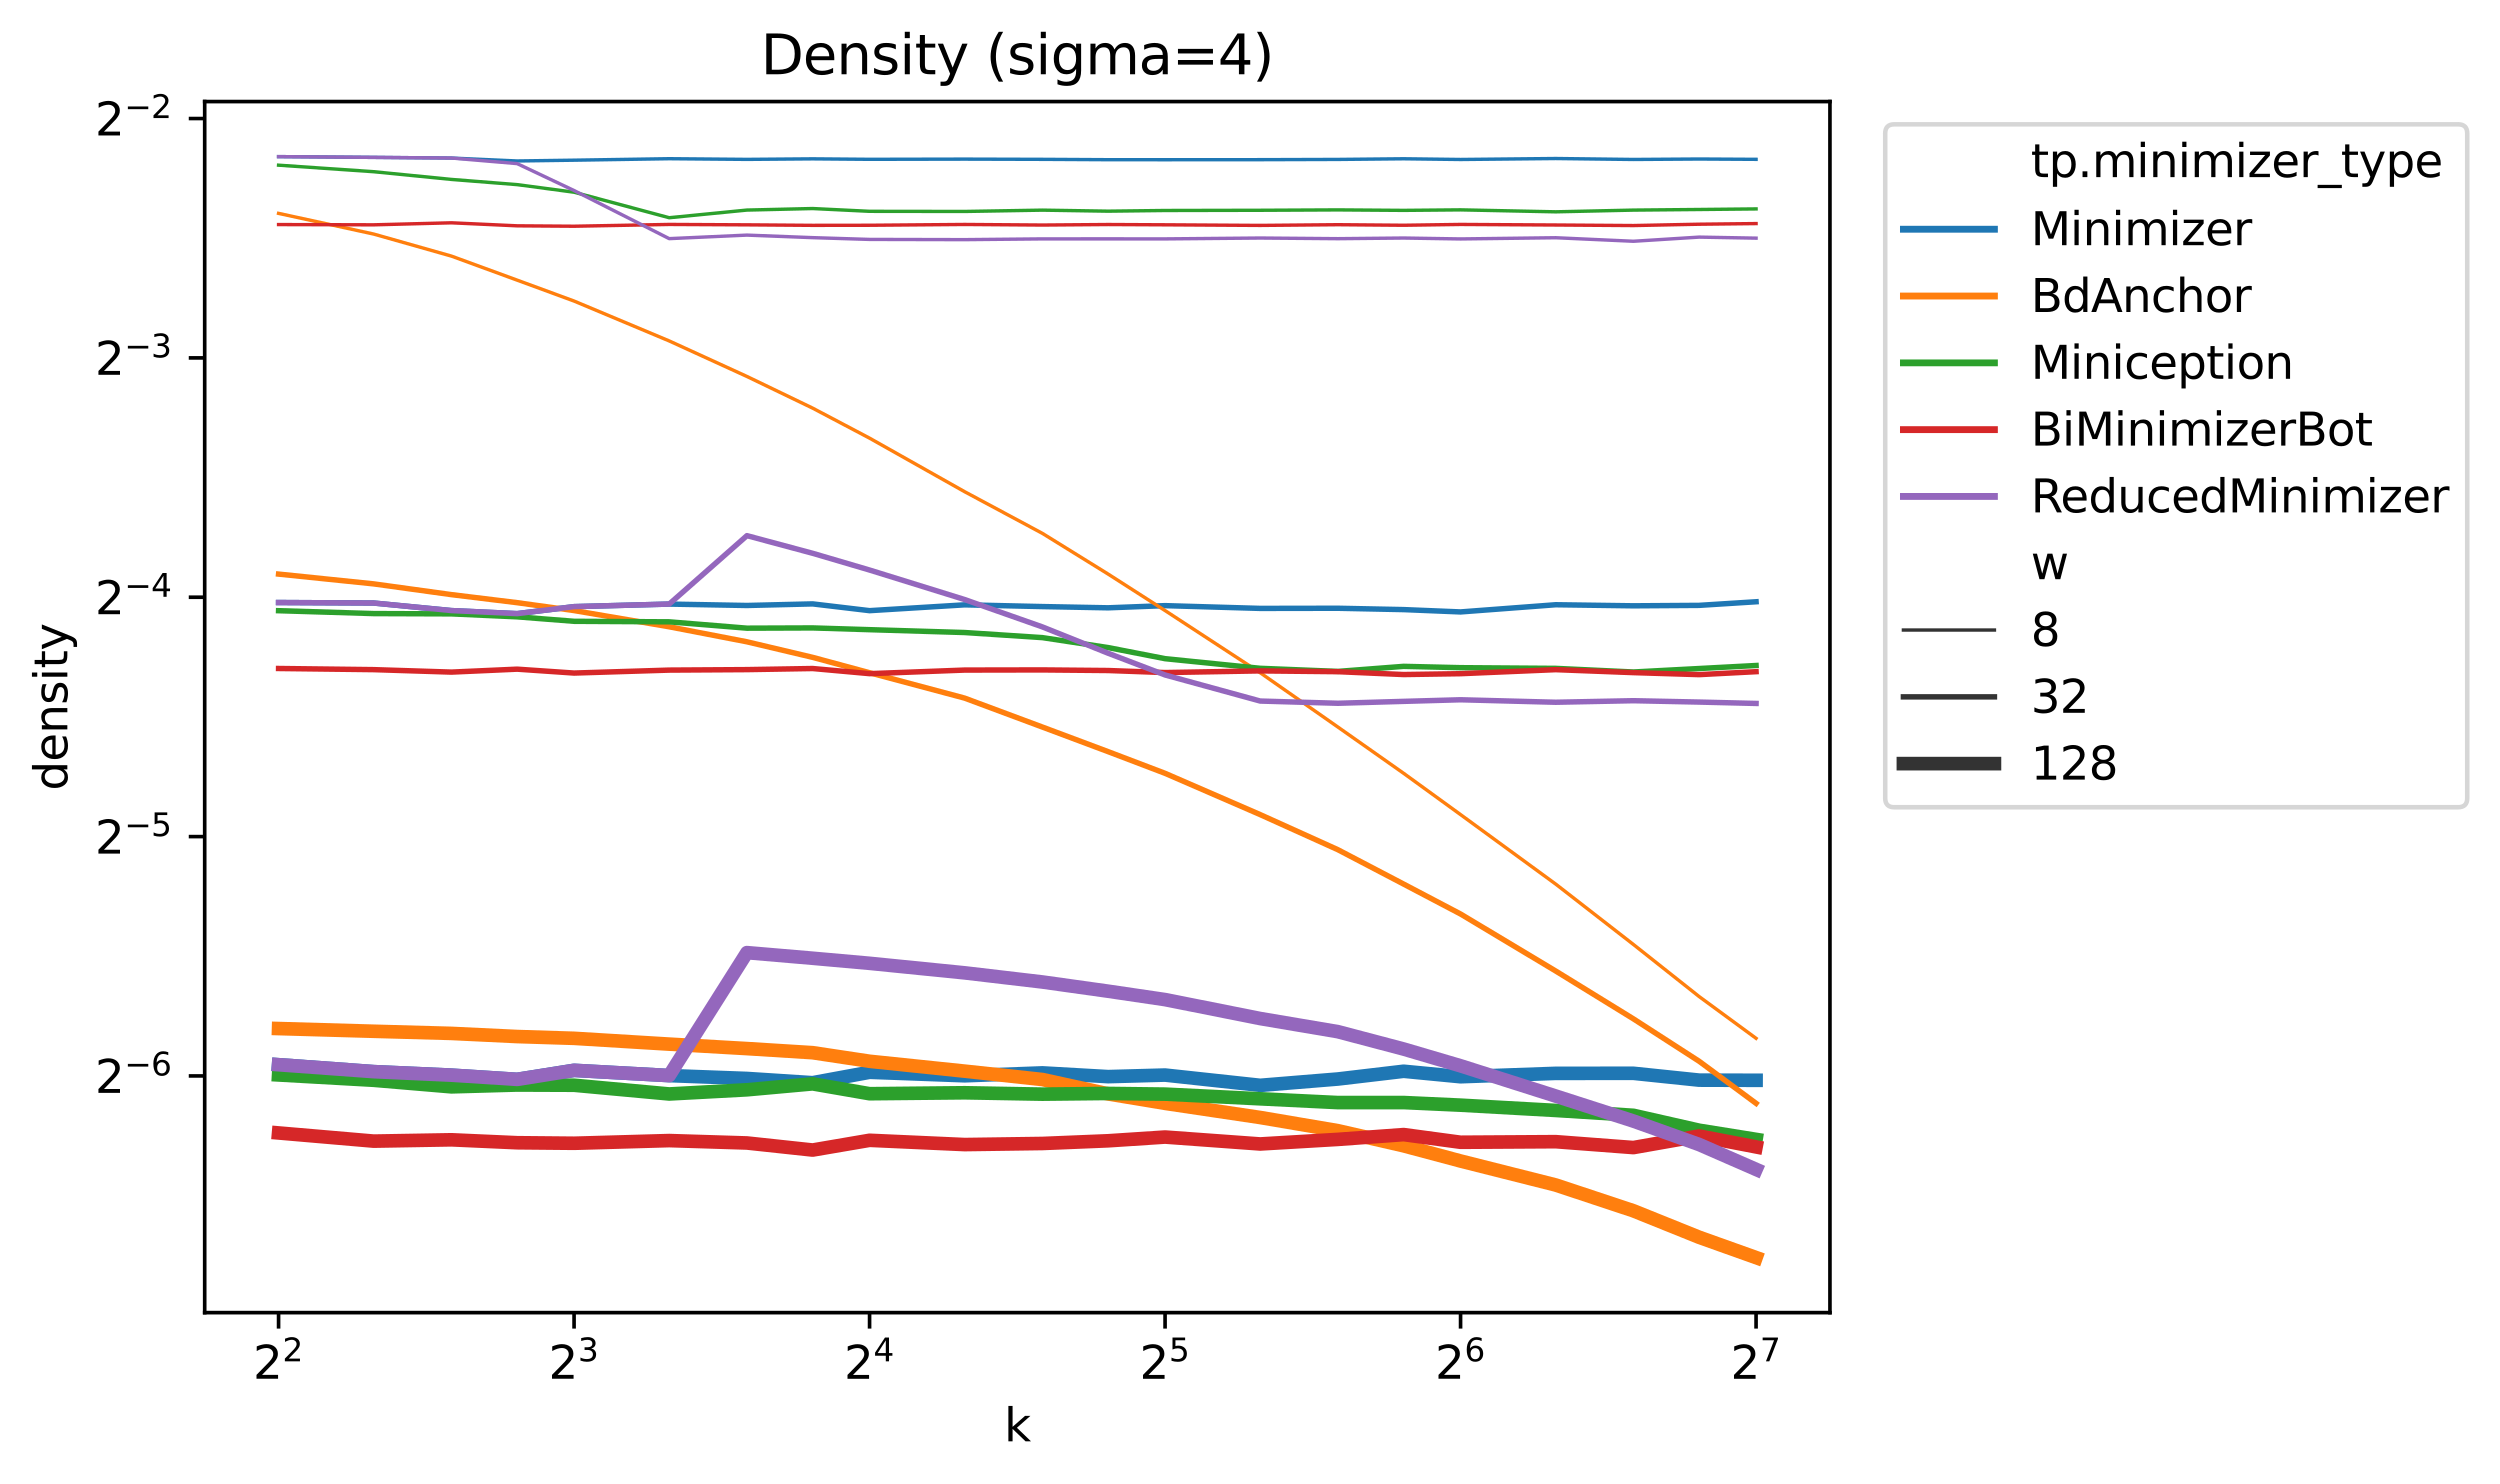 <?xml version="1.0" encoding="utf-8" standalone="no"?>
<!DOCTYPE svg PUBLIC "-//W3C//DTD SVG 1.1//EN"
  "http://www.w3.org/Graphics/SVG/1.1/DTD/svg11.dtd">
<svg xmlns:xlink="http://www.w3.org/1999/xlink" width="549.331pt" height="325.986pt" viewBox="0 0 549.331 325.986" xmlns="http://www.w3.org/2000/svg" version="1.1">
 <defs>
  <style type="text/css">*{stroke-linejoin: round; stroke-linecap: butt}</style>
 </defs>
 <g id="figure_1">
  <g id="patch_1">
   <path d="M 0 325.986 
L 549.331 325.986 
L 549.331 0 
L 0 0 
z
" style="fill: #ffffff"/>
  </g>
  <g id="axes_1">
   <g id="patch_2">
    <path d="M 44.978 288.43 
L 402.098 288.43 
L 402.098 22.318 
L 44.978 22.318 
z
" style="fill: #ffffff"/>
   </g>
   <g id="PolyCollection_1"/>
   <g id="PolyCollection_2"/>
   <g id="PolyCollection_3"/>
   <g id="PolyCollection_4"/>
   <g id="PolyCollection_5"/>
   <g id="PolyCollection_6"/>
   <g id="PolyCollection_7"/>
   <g id="PolyCollection_8"/>
   <g id="PolyCollection_9"/>
   <g id="PolyCollection_10"/>
   <g id="PolyCollection_11"/>
   <g id="PolyCollection_12"/>
   <g id="PolyCollection_13"/>
   <g id="PolyCollection_14"/>
   <g id="PolyCollection_15"/>
   <g id="matplotlib.axis_1">
    <g id="xtick_1">
     <g id="line2d_1">
      <defs>
       <path id="m0a9fac48d7" d="M 0 0 
L 0 3.5 
" style="stroke: #000000; stroke-width: 0.8"/>
      </defs>
      <g>
       <use xlink:href="#m0a9fac48d7" x="61.211" y="288.43" style="stroke: #000000; stroke-width: 0.8"/>
      </g>
     </g>
     <g id="text_1">
      <!-- $\mathdefault{2^{2}}$ -->
      <g transform="translate(55.611 303.029) scale(0.1 -0.1)">
       <defs>
        <path id="DejaVuSans-32" d="M 1228 531 
L 3431 531 
L 3431 0 
L 469 0 
L 469 531 
Q 828 903 1448 1529 
Q 2069 2156 2228 2338 
Q 2531 2678 2651 2914 
Q 2772 3150 2772 3378 
Q 2772 3750 2511 3984 
Q 2250 4219 1831 4219 
Q 1534 4219 1204 4116 
Q 875 4013 500 3803 
L 500 4441 
Q 881 4594 1212 4672 
Q 1544 4750 1819 4750 
Q 2544 4750 2975 4387 
Q 3406 4025 3406 3419 
Q 3406 3131 3298 2873 
Q 3191 2616 2906 2266 
Q 2828 2175 2409 1742 
Q 1991 1309 1228 531 
z
" transform="scale(0.016)"/>
       </defs>
       <use xlink:href="#DejaVuSans-32" transform="translate(0 0.766)"/>
       <use xlink:href="#DejaVuSans-32" transform="translate(64.58 39.047) scale(0.7)"/>
      </g>
     </g>
    </g>
    <g id="xtick_2">
     <g id="line2d_2">
      <g>
       <use xlink:href="#m0a9fac48d7" x="126.142" y="288.43" style="stroke: #000000; stroke-width: 0.8"/>
      </g>
     </g>
     <g id="text_2">
      <!-- $\mathdefault{2^{3}}$ -->
      <g transform="translate(120.542 303.029) scale(0.1 -0.1)">
       <defs>
        <path id="DejaVuSans-33" d="M 2597 2516 
Q 3050 2419 3304 2112 
Q 3559 1806 3559 1356 
Q 3559 666 3084 287 
Q 2609 -91 1734 -91 
Q 1441 -91 1130 -33 
Q 819 25 488 141 
L 488 750 
Q 750 597 1062 519 
Q 1375 441 1716 441 
Q 2309 441 2620 675 
Q 2931 909 2931 1356 
Q 2931 1769 2642 2001 
Q 2353 2234 1838 2234 
L 1294 2234 
L 1294 2753 
L 1863 2753 
Q 2328 2753 2575 2939 
Q 2822 3125 2822 3475 
Q 2822 3834 2567 4026 
Q 2313 4219 1838 4219 
Q 1578 4219 1281 4162 
Q 984 4106 628 3988 
L 628 4550 
Q 988 4650 1302 4700 
Q 1616 4750 1894 4750 
Q 2613 4750 3031 4423 
Q 3450 4097 3450 3541 
Q 3450 3153 3228 2886 
Q 3006 2619 2597 2516 
z
" transform="scale(0.016)"/>
       </defs>
       <use xlink:href="#DejaVuSans-32" transform="translate(0 0.766)"/>
       <use xlink:href="#DejaVuSans-33" transform="translate(64.58 39.047) scale(0.7)"/>
      </g>
     </g>
    </g>
    <g id="xtick_3">
     <g id="line2d_3">
      <g>
       <use xlink:href="#m0a9fac48d7" x="191.073" y="288.43" style="stroke: #000000; stroke-width: 0.8"/>
      </g>
     </g>
     <g id="text_3">
      <!-- $\mathdefault{2^{4}}$ -->
      <g transform="translate(185.473 303.029) scale(0.1 -0.1)">
       <defs>
        <path id="DejaVuSans-34" d="M 2419 4116 
L 825 1625 
L 2419 1625 
L 2419 4116 
z
M 2253 4666 
L 3047 4666 
L 3047 1625 
L 3713 1625 
L 3713 1100 
L 3047 1100 
L 3047 0 
L 2419 0 
L 2419 1100 
L 313 1100 
L 313 1709 
L 2253 4666 
z
" transform="scale(0.016)"/>
       </defs>
       <use xlink:href="#DejaVuSans-32" transform="translate(0 0.684)"/>
       <use xlink:href="#DejaVuSans-34" transform="translate(64.58 38.966) scale(0.7)"/>
      </g>
     </g>
    </g>
    <g id="xtick_4">
     <g id="line2d_4">
      <g>
       <use xlink:href="#m0a9fac48d7" x="256.004" y="288.43" style="stroke: #000000; stroke-width: 0.8"/>
      </g>
     </g>
     <g id="text_4">
      <!-- $\mathdefault{2^{5}}$ -->
      <g transform="translate(250.404 303.029) scale(0.1 -0.1)">
       <defs>
        <path id="DejaVuSans-35" d="M 691 4666 
L 3169 4666 
L 3169 4134 
L 1269 4134 
L 1269 2991 
Q 1406 3038 1543 3061 
Q 1681 3084 1819 3084 
Q 2600 3084 3056 2656 
Q 3513 2228 3513 1497 
Q 3513 744 3044 326 
Q 2575 -91 1722 -91 
Q 1428 -91 1123 -41 
Q 819 9 494 109 
L 494 744 
Q 775 591 1075 516 
Q 1375 441 1709 441 
Q 2250 441 2565 725 
Q 2881 1009 2881 1497 
Q 2881 1984 2565 2268 
Q 2250 2553 1709 2553 
Q 1456 2553 1204 2497 
Q 953 2441 691 2322 
L 691 4666 
z
" transform="scale(0.016)"/>
       </defs>
       <use xlink:href="#DejaVuSans-32" transform="translate(0 0.684)"/>
       <use xlink:href="#DejaVuSans-35" transform="translate(64.58 38.966) scale(0.7)"/>
      </g>
     </g>
    </g>
    <g id="xtick_5">
     <g id="line2d_5">
      <g>
       <use xlink:href="#m0a9fac48d7" x="320.934" y="288.43" style="stroke: #000000; stroke-width: 0.8"/>
      </g>
     </g>
     <g id="text_5">
      <!-- $\mathdefault{2^{6}}$ -->
      <g transform="translate(315.334 303.029) scale(0.1 -0.1)">
       <defs>
        <path id="DejaVuSans-36" d="M 2113 2584 
Q 1688 2584 1439 2293 
Q 1191 2003 1191 1497 
Q 1191 994 1439 701 
Q 1688 409 2113 409 
Q 2538 409 2786 701 
Q 3034 994 3034 1497 
Q 3034 2003 2786 2293 
Q 2538 2584 2113 2584 
z
M 3366 4563 
L 3366 3988 
Q 3128 4100 2886 4159 
Q 2644 4219 2406 4219 
Q 1781 4219 1451 3797 
Q 1122 3375 1075 2522 
Q 1259 2794 1537 2939 
Q 1816 3084 2150 3084 
Q 2853 3084 3261 2657 
Q 3669 2231 3669 1497 
Q 3669 778 3244 343 
Q 2819 -91 2113 -91 
Q 1303 -91 875 529 
Q 447 1150 447 2328 
Q 447 3434 972 4092 
Q 1497 4750 2381 4750 
Q 2619 4750 2861 4703 
Q 3103 4656 3366 4563 
z
" transform="scale(0.016)"/>
       </defs>
       <use xlink:href="#DejaVuSans-32" transform="translate(0 0.766)"/>
       <use xlink:href="#DejaVuSans-36" transform="translate(64.58 39.047) scale(0.7)"/>
      </g>
     </g>
    </g>
    <g id="xtick_6">
     <g id="line2d_6">
      <g>
       <use xlink:href="#m0a9fac48d7" x="385.865" y="288.43" style="stroke: #000000; stroke-width: 0.8"/>
      </g>
     </g>
     <g id="text_6">
      <!-- $\mathdefault{2^{7}}$ -->
      <g transform="translate(380.265 303.029) scale(0.1 -0.1)">
       <defs>
        <path id="DejaVuSans-37" d="M 525 4666 
L 3525 4666 
L 3525 4397 
L 1831 0 
L 1172 0 
L 2766 4134 
L 525 4134 
L 525 4666 
z
" transform="scale(0.016)"/>
       </defs>
       <use xlink:href="#DejaVuSans-32" transform="translate(0 0.684)"/>
       <use xlink:href="#DejaVuSans-37" transform="translate(64.58 38.966) scale(0.7)"/>
      </g>
     </g>
    </g>
    <g id="text_7">
     <!-- k -->
     <g transform="translate(220.643 316.707) scale(0.1 -0.1)">
      <defs>
       <path id="DejaVuSans-6b" d="M 581 4863 
L 1159 4863 
L 1159 1991 
L 2875 3500 
L 3609 3500 
L 1753 1863 
L 3688 0 
L 2938 0 
L 1159 1709 
L 1159 0 
L 581 0 
L 581 4863 
z
" transform="scale(0.016)"/>
      </defs>
      <use xlink:href="#DejaVuSans-6b"/>
     </g>
    </g>
   </g>
   <g id="matplotlib.axis_2">
    <g id="ytick_1">
     <g id="line2d_7">
      <defs>
       <path id="m61014f65ff" d="M 0 0 
L -3.5 0 
" style="stroke: #000000; stroke-width: 0.8"/>
      </defs>
      <g>
       <use xlink:href="#m61014f65ff" x="44.978" y="236.42" style="stroke: #000000; stroke-width: 0.8"/>
      </g>
     </g>
     <g id="text_8">
      <!-- $\mathdefault{2^{-6}}$ -->
      <g transform="translate(20.878 240.219) scale(0.1 -0.1)">
       <defs>
        <path id="DejaVuSans-2212" d="M 678 2272 
L 4684 2272 
L 4684 1741 
L 678 1741 
L 678 2272 
z
" transform="scale(0.016)"/>
       </defs>
       <use xlink:href="#DejaVuSans-32" transform="translate(0 0.766)"/>
       <use xlink:href="#DejaVuSans-2212" transform="translate(64.58 39.047) scale(0.7)"/>
       <use xlink:href="#DejaVuSans-36" transform="translate(123.232 39.047) scale(0.7)"/>
      </g>
     </g>
    </g>
    <g id="ytick_2">
     <g id="line2d_8">
      <g>
       <use xlink:href="#m61014f65ff" x="44.978" y="183.826" style="stroke: #000000; stroke-width: 0.8"/>
      </g>
     </g>
     <g id="text_9">
      <!-- $\mathdefault{2^{-5}}$ -->
      <g transform="translate(20.878 187.626) scale(0.1 -0.1)">
       <use xlink:href="#DejaVuSans-32" transform="translate(0 0.684)"/>
       <use xlink:href="#DejaVuSans-2212" transform="translate(64.58 38.966) scale(0.7)"/>
       <use xlink:href="#DejaVuSans-35" transform="translate(123.232 38.966) scale(0.7)"/>
      </g>
     </g>
    </g>
    <g id="ytick_3">
     <g id="line2d_9">
      <g>
       <use xlink:href="#m61014f65ff" x="44.978" y="131.233" style="stroke: #000000; stroke-width: 0.8"/>
      </g>
     </g>
     <g id="text_10">
      <!-- $\mathdefault{2^{-4}}$ -->
      <g transform="translate(20.878 135.032) scale(0.1 -0.1)">
       <use xlink:href="#DejaVuSans-32" transform="translate(0 0.684)"/>
       <use xlink:href="#DejaVuSans-2212" transform="translate(64.58 38.966) scale(0.7)"/>
       <use xlink:href="#DejaVuSans-34" transform="translate(123.232 38.966) scale(0.7)"/>
      </g>
     </g>
    </g>
    <g id="ytick_4">
     <g id="line2d_10">
      <g>
       <use xlink:href="#m61014f65ff" x="44.978" y="78.639" style="stroke: #000000; stroke-width: 0.8"/>
      </g>
     </g>
     <g id="text_11">
      <!-- $\mathdefault{2^{-3}}$ -->
      <g transform="translate(20.878 82.438) scale(0.1 -0.1)">
       <use xlink:href="#DejaVuSans-32" transform="translate(0 0.766)"/>
       <use xlink:href="#DejaVuSans-2212" transform="translate(64.58 39.047) scale(0.7)"/>
       <use xlink:href="#DejaVuSans-33" transform="translate(123.232 39.047) scale(0.7)"/>
      </g>
     </g>
    </g>
    <g id="ytick_5">
     <g id="line2d_11">
      <g>
       <use xlink:href="#m61014f65ff" x="44.978" y="26.045" style="stroke: #000000; stroke-width: 0.8"/>
      </g>
     </g>
     <g id="text_12">
      <!-- $\mathdefault{2^{-2}}$ -->
      <g transform="translate(20.878 29.844) scale(0.1 -0.1)">
       <use xlink:href="#DejaVuSans-32" transform="translate(0 0.766)"/>
       <use xlink:href="#DejaVuSans-2212" transform="translate(64.58 39.047) scale(0.7)"/>
       <use xlink:href="#DejaVuSans-32" transform="translate(123.232 39.047) scale(0.7)"/>
      </g>
     </g>
    </g>
    <g id="text_13">
     <!-- density -->
     <g transform="translate(14.798 173.707) rotate(-90) scale(0.1 -0.1)">
      <defs>
       <path id="DejaVuSans-64" d="M 2906 2969 
L 2906 4863 
L 3481 4863 
L 3481 0 
L 2906 0 
L 2906 525 
Q 2725 213 2448 61 
Q 2172 -91 1784 -91 
Q 1150 -91 751 415 
Q 353 922 353 1747 
Q 353 2572 751 3078 
Q 1150 3584 1784 3584 
Q 2172 3584 2448 3432 
Q 2725 3281 2906 2969 
z
M 947 1747 
Q 947 1113 1208 752 
Q 1469 391 1925 391 
Q 2381 391 2643 752 
Q 2906 1113 2906 1747 
Q 2906 2381 2643 2742 
Q 2381 3103 1925 3103 
Q 1469 3103 1208 2742 
Q 947 2381 947 1747 
z
" transform="scale(0.016)"/>
       <path id="DejaVuSans-65" d="M 3597 1894 
L 3597 1613 
L 953 1613 
Q 991 1019 1311 708 
Q 1631 397 2203 397 
Q 2534 397 2845 478 
Q 3156 559 3463 722 
L 3463 178 
Q 3153 47 2828 -22 
Q 2503 -91 2169 -91 
Q 1331 -91 842 396 
Q 353 884 353 1716 
Q 353 2575 817 3079 
Q 1281 3584 2069 3584 
Q 2775 3584 3186 3129 
Q 3597 2675 3597 1894 
z
M 3022 2063 
Q 3016 2534 2758 2815 
Q 2500 3097 2075 3097 
Q 1594 3097 1305 2825 
Q 1016 2553 972 2059 
L 3022 2063 
z
" transform="scale(0.016)"/>
       <path id="DejaVuSans-6e" d="M 3513 2113 
L 3513 0 
L 2938 0 
L 2938 2094 
Q 2938 2591 2744 2837 
Q 2550 3084 2163 3084 
Q 1697 3084 1428 2787 
Q 1159 2491 1159 1978 
L 1159 0 
L 581 0 
L 581 3500 
L 1159 3500 
L 1159 2956 
Q 1366 3272 1645 3428 
Q 1925 3584 2291 3584 
Q 2894 3584 3203 3211 
Q 3513 2838 3513 2113 
z
" transform="scale(0.016)"/>
       <path id="DejaVuSans-73" d="M 2834 3397 
L 2834 2853 
Q 2591 2978 2328 3040 
Q 2066 3103 1784 3103 
Q 1356 3103 1142 2972 
Q 928 2841 928 2578 
Q 928 2378 1081 2264 
Q 1234 2150 1697 2047 
L 1894 2003 
Q 2506 1872 2764 1633 
Q 3022 1394 3022 966 
Q 3022 478 2636 193 
Q 2250 -91 1575 -91 
Q 1294 -91 989 -36 
Q 684 19 347 128 
L 347 722 
Q 666 556 975 473 
Q 1284 391 1588 391 
Q 1994 391 2212 530 
Q 2431 669 2431 922 
Q 2431 1156 2273 1281 
Q 2116 1406 1581 1522 
L 1381 1569 
Q 847 1681 609 1914 
Q 372 2147 372 2553 
Q 372 3047 722 3315 
Q 1072 3584 1716 3584 
Q 2034 3584 2315 3537 
Q 2597 3491 2834 3397 
z
" transform="scale(0.016)"/>
       <path id="DejaVuSans-69" d="M 603 3500 
L 1178 3500 
L 1178 0 
L 603 0 
L 603 3500 
z
M 603 4863 
L 1178 4863 
L 1178 4134 
L 603 4134 
L 603 4863 
z
" transform="scale(0.016)"/>
       <path id="DejaVuSans-74" d="M 1172 4494 
L 1172 3500 
L 2356 3500 
L 2356 3053 
L 1172 3053 
L 1172 1153 
Q 1172 725 1289 603 
Q 1406 481 1766 481 
L 2356 481 
L 2356 0 
L 1766 0 
Q 1100 0 847 248 
Q 594 497 594 1153 
L 594 3053 
L 172 3053 
L 172 3500 
L 594 3500 
L 594 4494 
L 1172 4494 
z
" transform="scale(0.016)"/>
       <path id="DejaVuSans-79" d="M 2059 -325 
Q 1816 -950 1584 -1140 
Q 1353 -1331 966 -1331 
L 506 -1331 
L 506 -850 
L 844 -850 
Q 1081 -850 1212 -737 
Q 1344 -625 1503 -206 
L 1606 56 
L 191 3500 
L 800 3500 
L 1894 763 
L 2988 3500 
L 3597 3500 
L 2059 -325 
z
" transform="scale(0.016)"/>
      </defs>
      <use xlink:href="#DejaVuSans-64"/>
      <use xlink:href="#DejaVuSans-65" x="63.477"/>
      <use xlink:href="#DejaVuSans-6e" x="125"/>
      <use xlink:href="#DejaVuSans-73" x="188.379"/>
      <use xlink:href="#DejaVuSans-69" x="240.479"/>
      <use xlink:href="#DejaVuSans-74" x="268.262"/>
      <use xlink:href="#DejaVuSans-79" x="307.471"/>
     </g>
    </g>
   </g>
   <g id="line2d_12">
    <path d="M 61.211 34.414 
L 82.114 34.58 
L 99.193 34.728 
L 113.633 35.37 
L 126.142 35.198 
L 147.045 34.872 
L 164.124 35.021 
L 178.564 34.903 
L 191.073 35.007 
L 211.976 34.963 
L 229.055 35.011 
L 243.495 35.091 
L 256.004 35.098 
L 276.907 35.085 
L 293.986 35.031 
L 308.426 34.888 
L 320.934 35.043 
L 341.838 34.832 
L 358.917 35.039 
L 373.357 34.941 
L 385.865 35.011 
" clip-path="url(#p093c85a09c)" style="fill: none; stroke: #1f77b4; stroke-width: 0.75; stroke-linecap: square"/>
   </g>
   <g id="line2d_13">
    <path d="M 61.211 132.394 
L 82.114 132.504 
L 99.193 134.164 
L 113.633 134.835 
L 126.142 133.296 
L 147.045 132.735 
L 164.124 133.044 
L 178.564 132.695 
L 191.073 134.181 
L 211.976 132.901 
L 229.055 133.284 
L 243.495 133.556 
L 256.004 133.079 
L 276.907 133.685 
L 293.986 133.654 
L 308.426 133.949 
L 320.934 134.461 
L 341.838 132.881 
L 358.917 133.117 
L 373.357 133.018 
L 385.865 132.226 
" clip-path="url(#p093c85a09c)" style="fill: none; stroke: #1f77b4; stroke-width: 1.2; stroke-linecap: square"/>
   </g>
   <g id="line2d_14">
    <path d="M 61.211 233.955 
L 82.114 235.475 
L 99.193 236.247 
L 113.633 237.174 
L 126.142 235.186 
L 147.045 236.341 
L 164.124 236.974 
L 178.564 237.909 
L 191.073 235.611 
L 211.976 236.382 
L 229.055 235.75 
L 243.495 236.571 
L 256.004 236.227 
L 276.907 238.486 
L 293.986 237.093 
L 308.426 235.389 
L 320.934 236.592 
L 341.838 235.852 
L 358.917 235.84 
L 373.357 237.34 
L 385.865 237.377 
" clip-path="url(#p093c85a09c)" style="fill: none; stroke: #1f77b4; stroke-width: 3; stroke-linecap: square"/>
   </g>
   <g id="line2d_15">
    <path d="M 61.211 46.885 
L 82.114 51.432 
L 99.193 56.274 
L 113.633 61.557 
L 126.142 66.152 
L 147.045 74.913 
L 164.124 82.722 
L 178.564 89.681 
L 191.073 96.278 
L 211.976 108.052 
L 229.055 117.204 
L 243.495 126.147 
L 256.004 134.162 
L 276.907 147.826 
L 293.986 159.761 
L 308.426 169.925 
L 320.934 178.998 
L 341.838 194.265 
L 358.917 207.537 
L 373.357 218.978 
L 385.865 228.154 
" clip-path="url(#p093c85a09c)" style="fill: none; stroke: #ff7f0e; stroke-width: 0.75; stroke-linecap: square"/>
   </g>
   <g id="line2d_16">
    <path d="M 61.211 126.147 
L 82.114 128.3 
L 99.193 130.661 
L 113.633 132.428 
L 126.142 134.162 
L 147.045 137.727 
L 164.124 141.025 
L 178.564 144.443 
L 191.073 147.826 
L 211.976 153.404 
L 229.055 159.761 
L 243.495 165.165 
L 256.004 169.925 
L 276.907 178.998 
L 293.986 186.713 
L 308.426 194.265 
L 320.934 200.838 
L 341.838 213.364 
L 358.917 223.879 
L 373.357 233.196 
L 385.865 242.442 
" clip-path="url(#p093c85a09c)" style="fill: none; stroke: #ff7f0e; stroke-width: 1.2; stroke-linecap: square"/>
   </g>
   <g id="line2d_17">
    <path d="M 61.211 226.008 
L 82.114 226.603 
L 99.193 227.073 
L 113.633 227.763 
L 126.142 228.154 
L 147.045 229.428 
L 164.124 230.408 
L 178.564 231.311 
L 191.073 233.196 
L 211.976 235.368 
L 229.055 237.21 
L 243.495 240.368 
L 256.004 242.442 
L 276.907 245.553 
L 293.986 248.455 
L 308.426 251.77 
L 320.934 255.113 
L 341.838 260.384 
L 358.917 266.052 
L 373.357 271.868 
L 385.865 276.334 
" clip-path="url(#p093c85a09c)" style="fill: none; stroke: #ff7f0e; stroke-width: 3; stroke-linecap: square"/>
   </g>
   <g id="line2d_18">
    <path d="M 61.211 36.295 
L 82.114 37.732 
L 99.193 39.425 
L 113.633 40.569 
L 126.142 42.237 
L 147.045 47.841 
L 164.124 46.159 
L 178.564 45.822 
L 191.073 46.434 
L 211.976 46.463 
L 229.055 46.174 
L 243.495 46.401 
L 256.004 46.251 
L 276.907 46.205 
L 293.986 46.12 
L 308.426 46.225 
L 320.934 46.112 
L 341.838 46.544 
L 358.917 46.167 
L 373.357 46.032 
L 385.865 45.905 
" clip-path="url(#p093c85a09c)" style="fill: none; stroke: #2ca02c; stroke-width: 0.75; stroke-linecap: square"/>
   </g>
   <g id="line2d_19">
    <path d="M 61.211 134.191 
L 82.114 134.824 
L 99.193 134.887 
L 113.633 135.539 
L 126.142 136.521 
L 147.045 136.637 
L 164.124 138.031 
L 178.564 137.976 
L 191.073 138.36 
L 211.976 138.987 
L 229.055 140.109 
L 243.495 142.295 
L 256.004 144.734 
L 276.907 146.847 
L 293.986 147.53 
L 308.426 146.418 
L 320.934 146.709 
L 341.838 146.861 
L 358.917 147.66 
L 373.357 146.897 
L 385.865 146.23 
" clip-path="url(#p093c85a09c)" style="fill: none; stroke: #2ca02c; stroke-width: 1.2; stroke-linecap: square"/>
   </g>
   <g id="line2d_20">
    <path d="M 61.211 236.2 
L 82.114 237.372 
L 99.193 238.813 
L 113.633 238.411 
L 126.142 238.461 
L 147.045 240.381 
L 164.124 239.463 
L 178.564 238.157 
L 191.073 240.326 
L 211.976 240.118 
L 229.055 240.422 
L 243.495 240.265 
L 256.004 240.416 
L 276.907 241.442 
L 293.986 242.272 
L 308.426 242.266 
L 320.934 242.84 
L 341.838 244.002 
L 358.917 245.073 
L 373.357 248.35 
L 385.865 250.358 
" clip-path="url(#p093c85a09c)" style="fill: none; stroke: #2ca02c; stroke-width: 3; stroke-linecap: square"/>
   </g>
   <g id="line2d_21">
    <path d="M 61.211 49.345 
L 82.114 49.402 
L 99.193 48.957 
L 113.633 49.62 
L 126.142 49.71 
L 147.045 49.316 
L 164.124 49.405 
L 178.564 49.515 
L 191.073 49.497 
L 211.976 49.321 
L 229.055 49.45 
L 243.495 49.335 
L 256.004 49.398 
L 276.907 49.529 
L 293.986 49.374 
L 308.426 49.496 
L 320.934 49.316 
L 341.838 49.44 
L 358.917 49.561 
L 373.357 49.267 
L 385.865 49.127 
" clip-path="url(#p093c85a09c)" style="fill: none; stroke: #d62728; stroke-width: 0.75; stroke-linecap: square"/>
   </g>
   <g id="line2d_22">
    <path d="M 61.211 146.889 
L 82.114 147.142 
L 99.193 147.683 
L 113.633 147.036 
L 126.142 147.893 
L 147.045 147.244 
L 164.124 147.137 
L 178.564 146.896 
L 191.073 148.023 
L 211.976 147.236 
L 229.055 147.203 
L 243.495 147.335 
L 256.004 147.784 
L 276.907 147.416 
L 293.986 147.591 
L 308.426 148.22 
L 320.934 148.032 
L 341.838 147.145 
L 358.917 147.796 
L 373.357 148.239 
L 385.865 147.59 
" clip-path="url(#p093c85a09c)" style="fill: none; stroke: #d62728; stroke-width: 1.2; stroke-linecap: square"/>
   </g>
   <g id="line2d_23">
    <path d="M 61.211 248.946 
L 82.114 250.744 
L 99.193 250.451 
L 113.633 251.096 
L 126.142 251.213 
L 147.045 250.623 
L 164.124 251.151 
L 178.564 252.701 
L 191.073 250.56 
L 211.976 251.5 
L 229.055 251.26 
L 243.495 250.668 
L 256.004 249.848 
L 276.907 251.367 
L 293.986 250.36 
L 308.426 249.309 
L 320.934 250.994 
L 341.838 250.864 
L 358.917 252.158 
L 373.357 249.613 
L 385.865 252.014 
" clip-path="url(#p093c85a09c)" style="fill: none; stroke: #d62728; stroke-width: 3; stroke-linecap: square"/>
   </g>
   <g id="line2d_24">
    <path d="M 61.211 34.414 
L 82.114 34.58 
L 99.193 34.728 
L 113.633 35.953 
L 126.142 41.87 
L 147.045 52.436 
L 164.124 51.66 
L 178.564 52.218 
L 191.073 52.608 
L 211.976 52.657 
L 229.055 52.49 
L 243.495 52.487 
L 256.004 52.492 
L 276.907 52.302 
L 293.986 52.446 
L 308.426 52.302 
L 320.934 52.502 
L 341.838 52.237 
L 358.917 53.014 
L 373.357 52.101 
L 385.865 52.329 
" clip-path="url(#p093c85a09c)" style="fill: none; stroke: #9467bd; stroke-width: 0.75; stroke-linecap: square"/>
   </g>
   <g id="line2d_25">
    <path d="M 61.211 132.394 
L 82.114 132.504 
L 99.193 134.164 
L 113.633 134.835 
L 126.142 133.296 
L 147.045 132.735 
L 164.124 117.701 
L 178.564 121.577 
L 191.073 125.257 
L 211.976 131.743 
L 229.055 137.756 
L 243.495 143.541 
L 256.004 148.315 
L 276.907 154.043 
L 293.986 154.531 
L 308.426 154.113 
L 320.934 153.762 
L 341.838 154.308 
L 358.917 153.967 
L 373.357 154.268 
L 385.865 154.569 
" clip-path="url(#p093c85a09c)" style="fill: none; stroke: #9467bd; stroke-width: 1.2; stroke-linecap: square"/>
   </g>
   <g id="line2d_26">
    <path d="M 61.211 233.955 
L 82.114 235.475 
L 99.193 236.247 
L 113.633 237.174 
L 126.142 235.186 
L 147.045 236.341 
L 164.124 209.325 
L 178.564 210.558 
L 191.073 211.672 
L 211.976 213.768 
L 229.055 215.776 
L 243.495 217.8 
L 256.004 219.646 
L 276.907 223.807 
L 293.986 226.698 
L 308.426 230.51 
L 320.934 234.192 
L 341.838 240.842 
L 358.917 246.338 
L 373.357 251.49 
L 385.865 256.955 
" clip-path="url(#p093c85a09c)" style="fill: none; stroke: #9467bd; stroke-width: 3; stroke-linecap: square"/>
   </g>
   <g id="line2d_27"/>
   <g id="line2d_28"/>
   <g id="line2d_29"/>
   <g id="line2d_30"/>
   <g id="line2d_31"/>
   <g id="line2d_32"/>
   <g id="line2d_33"/>
   <g id="line2d_34"/>
   <g id="patch_3">
    <path d="M 44.978 288.43 
L 44.978 22.318 
" style="fill: none; stroke: #000000; stroke-width: 0.8; stroke-linejoin: miter; stroke-linecap: square"/>
   </g>
   <g id="patch_4">
    <path d="M 402.098 288.43 
L 402.098 22.318 
" style="fill: none; stroke: #000000; stroke-width: 0.8; stroke-linejoin: miter; stroke-linecap: square"/>
   </g>
   <g id="patch_5">
    <path d="M 44.978 288.43 
L 402.098 288.43 
" style="fill: none; stroke: #000000; stroke-width: 0.8; stroke-linejoin: miter; stroke-linecap: square"/>
   </g>
   <g id="patch_6">
    <path d="M 44.978 22.318 
L 402.098 22.318 
" style="fill: none; stroke: #000000; stroke-width: 0.8; stroke-linejoin: miter; stroke-linecap: square"/>
   </g>
   <g id="text_14">
    <!-- Density (sigma=4) -->
    <g transform="translate(167.171 16.318) scale(0.12 -0.12)">
     <defs>
      <path id="DejaVuSans-44" d="M 1259 4147 
L 1259 519 
L 2022 519 
Q 2988 519 3436 956 
Q 3884 1394 3884 2338 
Q 3884 3275 3436 3711 
Q 2988 4147 2022 4147 
L 1259 4147 
z
M 628 4666 
L 1925 4666 
Q 3281 4666 3915 4102 
Q 4550 3538 4550 2338 
Q 4550 1131 3912 565 
Q 3275 0 1925 0 
L 628 0 
L 628 4666 
z
" transform="scale(0.016)"/>
      <path id="DejaVuSans-20" transform="scale(0.016)"/>
      <path id="DejaVuSans-28" d="M 1984 4856 
Q 1566 4138 1362 3434 
Q 1159 2731 1159 2009 
Q 1159 1288 1364 580 
Q 1569 -128 1984 -844 
L 1484 -844 
Q 1016 -109 783 600 
Q 550 1309 550 2009 
Q 550 2706 781 3412 
Q 1013 4119 1484 4856 
L 1984 4856 
z
" transform="scale(0.016)"/>
      <path id="DejaVuSans-67" d="M 2906 1791 
Q 2906 2416 2648 2759 
Q 2391 3103 1925 3103 
Q 1463 3103 1205 2759 
Q 947 2416 947 1791 
Q 947 1169 1205 825 
Q 1463 481 1925 481 
Q 2391 481 2648 825 
Q 2906 1169 2906 1791 
z
M 3481 434 
Q 3481 -459 3084 -895 
Q 2688 -1331 1869 -1331 
Q 1566 -1331 1297 -1286 
Q 1028 -1241 775 -1147 
L 775 -588 
Q 1028 -725 1275 -790 
Q 1522 -856 1778 -856 
Q 2344 -856 2625 -561 
Q 2906 -266 2906 331 
L 2906 616 
Q 2728 306 2450 153 
Q 2172 0 1784 0 
Q 1141 0 747 490 
Q 353 981 353 1791 
Q 353 2603 747 3093 
Q 1141 3584 1784 3584 
Q 2172 3584 2450 3431 
Q 2728 3278 2906 2969 
L 2906 3500 
L 3481 3500 
L 3481 434 
z
" transform="scale(0.016)"/>
      <path id="DejaVuSans-6d" d="M 3328 2828 
Q 3544 3216 3844 3400 
Q 4144 3584 4550 3584 
Q 5097 3584 5394 3201 
Q 5691 2819 5691 2113 
L 5691 0 
L 5113 0 
L 5113 2094 
Q 5113 2597 4934 2840 
Q 4756 3084 4391 3084 
Q 3944 3084 3684 2787 
Q 3425 2491 3425 1978 
L 3425 0 
L 2847 0 
L 2847 2094 
Q 2847 2600 2669 2842 
Q 2491 3084 2119 3084 
Q 1678 3084 1418 2786 
Q 1159 2488 1159 1978 
L 1159 0 
L 581 0 
L 581 3500 
L 1159 3500 
L 1159 2956 
Q 1356 3278 1631 3431 
Q 1906 3584 2284 3584 
Q 2666 3584 2933 3390 
Q 3200 3197 3328 2828 
z
" transform="scale(0.016)"/>
      <path id="DejaVuSans-61" d="M 2194 1759 
Q 1497 1759 1228 1600 
Q 959 1441 959 1056 
Q 959 750 1161 570 
Q 1363 391 1709 391 
Q 2188 391 2477 730 
Q 2766 1069 2766 1631 
L 2766 1759 
L 2194 1759 
z
M 3341 1997 
L 3341 0 
L 2766 0 
L 2766 531 
Q 2569 213 2275 61 
Q 1981 -91 1556 -91 
Q 1019 -91 701 211 
Q 384 513 384 1019 
Q 384 1609 779 1909 
Q 1175 2209 1959 2209 
L 2766 2209 
L 2766 2266 
Q 2766 2663 2505 2880 
Q 2244 3097 1772 3097 
Q 1472 3097 1187 3025 
Q 903 2953 641 2809 
L 641 3341 
Q 956 3463 1253 3523 
Q 1550 3584 1831 3584 
Q 2591 3584 2966 3190 
Q 3341 2797 3341 1997 
z
" transform="scale(0.016)"/>
      <path id="DejaVuSans-3d" d="M 678 2906 
L 4684 2906 
L 4684 2381 
L 678 2381 
L 678 2906 
z
M 678 1631 
L 4684 1631 
L 4684 1100 
L 678 1100 
L 678 1631 
z
" transform="scale(0.016)"/>
      <path id="DejaVuSans-29" d="M 513 4856 
L 1013 4856 
Q 1481 4119 1714 3412 
Q 1947 2706 1947 2009 
Q 1947 1309 1714 600 
Q 1481 -109 1013 -844 
L 513 -844 
Q 928 -128 1133 580 
Q 1338 1288 1338 2009 
Q 1338 2731 1133 3434 
Q 928 4138 513 4856 
z
" transform="scale(0.016)"/>
     </defs>
     <use xlink:href="#DejaVuSans-44"/>
     <use xlink:href="#DejaVuSans-65" x="77.002"/>
     <use xlink:href="#DejaVuSans-6e" x="138.525"/>
     <use xlink:href="#DejaVuSans-73" x="201.904"/>
     <use xlink:href="#DejaVuSans-69" x="254.004"/>
     <use xlink:href="#DejaVuSans-74" x="281.787"/>
     <use xlink:href="#DejaVuSans-79" x="320.996"/>
     <use xlink:href="#DejaVuSans-20" x="380.176"/>
     <use xlink:href="#DejaVuSans-28" x="411.963"/>
     <use xlink:href="#DejaVuSans-73" x="450.977"/>
     <use xlink:href="#DejaVuSans-69" x="503.076"/>
     <use xlink:href="#DejaVuSans-67" x="530.859"/>
     <use xlink:href="#DejaVuSans-6d" x="594.336"/>
     <use xlink:href="#DejaVuSans-61" x="691.748"/>
     <use xlink:href="#DejaVuSans-3d" x="753.027"/>
     <use xlink:href="#DejaVuSans-34" x="836.816"/>
     <use xlink:href="#DejaVuSans-29" x="900.439"/>
    </g>
   </g>
   <g id="legend_1">
    <g id="patch_7">
     <path d="M 416.241 177.377 
L 540.131 177.377 
Q 542.131 177.377 542.131 175.377 
L 542.131 29.318 
Q 542.131 27.318 540.131 27.318 
L 416.241 27.318 
Q 414.241 27.318 414.241 29.318 
L 414.241 175.377 
Q 414.241 177.377 416.241 177.377 
z
" style="fill: #ffffff; opacity: 0.8; stroke: #cccccc; stroke-linejoin: miter"/>
    </g>
    <g id="text_15">
     <!-- tp.minimizer_type -->
     <g transform="translate(446.241 38.917) scale(0.1 -0.1)">
      <defs>
       <path id="DejaVuSans-70" d="M 1159 525 
L 1159 -1331 
L 581 -1331 
L 581 3500 
L 1159 3500 
L 1159 2969 
Q 1341 3281 1617 3432 
Q 1894 3584 2278 3584 
Q 2916 3584 3314 3078 
Q 3713 2572 3713 1747 
Q 3713 922 3314 415 
Q 2916 -91 2278 -91 
Q 1894 -91 1617 61 
Q 1341 213 1159 525 
z
M 3116 1747 
Q 3116 2381 2855 2742 
Q 2594 3103 2138 3103 
Q 1681 3103 1420 2742 
Q 1159 2381 1159 1747 
Q 1159 1113 1420 752 
Q 1681 391 2138 391 
Q 2594 391 2855 752 
Q 3116 1113 3116 1747 
z
" transform="scale(0.016)"/>
       <path id="DejaVuSans-2e" d="M 684 794 
L 1344 794 
L 1344 0 
L 684 0 
L 684 794 
z
" transform="scale(0.016)"/>
       <path id="DejaVuSans-7a" d="M 353 3500 
L 3084 3500 
L 3084 2975 
L 922 459 
L 3084 459 
L 3084 0 
L 275 0 
L 275 525 
L 2438 3041 
L 353 3041 
L 353 3500 
z
" transform="scale(0.016)"/>
       <path id="DejaVuSans-72" d="M 2631 2963 
Q 2534 3019 2420 3045 
Q 2306 3072 2169 3072 
Q 1681 3072 1420 2755 
Q 1159 2438 1159 1844 
L 1159 0 
L 581 0 
L 581 3500 
L 1159 3500 
L 1159 2956 
Q 1341 3275 1631 3429 
Q 1922 3584 2338 3584 
Q 2397 3584 2469 3576 
Q 2541 3569 2628 3553 
L 2631 2963 
z
" transform="scale(0.016)"/>
       <path id="DejaVuSans-5f" d="M 3263 -1063 
L 3263 -1509 
L -63 -1509 
L -63 -1063 
L 3263 -1063 
z
" transform="scale(0.016)"/>
      </defs>
      <use xlink:href="#DejaVuSans-74"/>
      <use xlink:href="#DejaVuSans-70" x="39.209"/>
      <use xlink:href="#DejaVuSans-2e" x="102.686"/>
      <use xlink:href="#DejaVuSans-6d" x="134.473"/>
      <use xlink:href="#DejaVuSans-69" x="231.885"/>
      <use xlink:href="#DejaVuSans-6e" x="259.668"/>
      <use xlink:href="#DejaVuSans-69" x="323.047"/>
      <use xlink:href="#DejaVuSans-6d" x="350.83"/>
      <use xlink:href="#DejaVuSans-69" x="448.242"/>
      <use xlink:href="#DejaVuSans-7a" x="476.025"/>
      <use xlink:href="#DejaVuSans-65" x="528.516"/>
      <use xlink:href="#DejaVuSans-72" x="590.039"/>
      <use xlink:href="#DejaVuSans-5f" x="631.152"/>
      <use xlink:href="#DejaVuSans-74" x="681.152"/>
      <use xlink:href="#DejaVuSans-79" x="720.361"/>
      <use xlink:href="#DejaVuSans-70" x="779.541"/>
      <use xlink:href="#DejaVuSans-65" x="843.018"/>
     </g>
    </g>
    <g id="line2d_35">
     <path d="M 418.241 50.373 
L 428.241 50.373 
L 438.241 50.373 
" style="fill: none; stroke: #1f77b4; stroke-width: 1.5; stroke-linecap: square"/>
    </g>
    <g id="text_16">
     <!-- Minimizer -->
     <g transform="translate(446.241 53.873) scale(0.1 -0.1)">
      <defs>
       <path id="DejaVuSans-4d" d="M 628 4666 
L 1569 4666 
L 2759 1491 
L 3956 4666 
L 4897 4666 
L 4897 0 
L 4281 0 
L 4281 4097 
L 3078 897 
L 2444 897 
L 1241 4097 
L 1241 0 
L 628 0 
L 628 4666 
z
" transform="scale(0.016)"/>
      </defs>
      <use xlink:href="#DejaVuSans-4d"/>
      <use xlink:href="#DejaVuSans-69" x="86.279"/>
      <use xlink:href="#DejaVuSans-6e" x="114.062"/>
      <use xlink:href="#DejaVuSans-69" x="177.441"/>
      <use xlink:href="#DejaVuSans-6d" x="205.225"/>
      <use xlink:href="#DejaVuSans-69" x="302.637"/>
      <use xlink:href="#DejaVuSans-7a" x="330.42"/>
      <use xlink:href="#DejaVuSans-65" x="382.91"/>
      <use xlink:href="#DejaVuSans-72" x="444.434"/>
     </g>
    </g>
    <g id="line2d_36">
     <path d="M 418.241 65.051 
L 428.241 65.051 
L 438.241 65.051 
" style="fill: none; stroke: #ff7f0e; stroke-width: 1.5; stroke-linecap: square"/>
    </g>
    <g id="text_17">
     <!-- BdAnchor -->
     <g transform="translate(446.241 68.551) scale(0.1 -0.1)">
      <defs>
       <path id="DejaVuSans-42" d="M 1259 2228 
L 1259 519 
L 2272 519 
Q 2781 519 3026 730 
Q 3272 941 3272 1375 
Q 3272 1813 3026 2020 
Q 2781 2228 2272 2228 
L 1259 2228 
z
M 1259 4147 
L 1259 2741 
L 2194 2741 
Q 2656 2741 2882 2914 
Q 3109 3088 3109 3444 
Q 3109 3797 2882 3972 
Q 2656 4147 2194 4147 
L 1259 4147 
z
M 628 4666 
L 2241 4666 
Q 2963 4666 3353 4366 
Q 3744 4066 3744 3513 
Q 3744 3084 3544 2831 
Q 3344 2578 2956 2516 
Q 3422 2416 3680 2098 
Q 3938 1781 3938 1306 
Q 3938 681 3513 340 
Q 3088 0 2303 0 
L 628 0 
L 628 4666 
z
" transform="scale(0.016)"/>
       <path id="DejaVuSans-41" d="M 2188 4044 
L 1331 1722 
L 3047 1722 
L 2188 4044 
z
M 1831 4666 
L 2547 4666 
L 4325 0 
L 3669 0 
L 3244 1197 
L 1141 1197 
L 716 0 
L 50 0 
L 1831 4666 
z
" transform="scale(0.016)"/>
       <path id="DejaVuSans-63" d="M 3122 3366 
L 3122 2828 
Q 2878 2963 2633 3030 
Q 2388 3097 2138 3097 
Q 1578 3097 1268 2742 
Q 959 2388 959 1747 
Q 959 1106 1268 751 
Q 1578 397 2138 397 
Q 2388 397 2633 464 
Q 2878 531 3122 666 
L 3122 134 
Q 2881 22 2623 -34 
Q 2366 -91 2075 -91 
Q 1284 -91 818 406 
Q 353 903 353 1747 
Q 353 2603 823 3093 
Q 1294 3584 2113 3584 
Q 2378 3584 2631 3529 
Q 2884 3475 3122 3366 
z
" transform="scale(0.016)"/>
       <path id="DejaVuSans-68" d="M 3513 2113 
L 3513 0 
L 2938 0 
L 2938 2094 
Q 2938 2591 2744 2837 
Q 2550 3084 2163 3084 
Q 1697 3084 1428 2787 
Q 1159 2491 1159 1978 
L 1159 0 
L 581 0 
L 581 4863 
L 1159 4863 
L 1159 2956 
Q 1366 3272 1645 3428 
Q 1925 3584 2291 3584 
Q 2894 3584 3203 3211 
Q 3513 2838 3513 2113 
z
" transform="scale(0.016)"/>
       <path id="DejaVuSans-6f" d="M 1959 3097 
Q 1497 3097 1228 2736 
Q 959 2375 959 1747 
Q 959 1119 1226 758 
Q 1494 397 1959 397 
Q 2419 397 2687 759 
Q 2956 1122 2956 1747 
Q 2956 2369 2687 2733 
Q 2419 3097 1959 3097 
z
M 1959 3584 
Q 2709 3584 3137 3096 
Q 3566 2609 3566 1747 
Q 3566 888 3137 398 
Q 2709 -91 1959 -91 
Q 1206 -91 779 398 
Q 353 888 353 1747 
Q 353 2609 779 3096 
Q 1206 3584 1959 3584 
z
" transform="scale(0.016)"/>
      </defs>
      <use xlink:href="#DejaVuSans-42"/>
      <use xlink:href="#DejaVuSans-64" x="68.604"/>
      <use xlink:href="#DejaVuSans-41" x="132.08"/>
      <use xlink:href="#DejaVuSans-6e" x="200.488"/>
      <use xlink:href="#DejaVuSans-63" x="263.867"/>
      <use xlink:href="#DejaVuSans-68" x="318.848"/>
      <use xlink:href="#DejaVuSans-6f" x="382.227"/>
      <use xlink:href="#DejaVuSans-72" x="443.408"/>
     </g>
    </g>
    <g id="line2d_37">
     <path d="M 418.241 79.729 
L 428.241 79.729 
L 438.241 79.729 
" style="fill: none; stroke: #2ca02c; stroke-width: 1.5; stroke-linecap: square"/>
    </g>
    <g id="text_18">
     <!-- Miniception -->
     <g transform="translate(446.241 83.229) scale(0.1 -0.1)">
      <use xlink:href="#DejaVuSans-4d"/>
      <use xlink:href="#DejaVuSans-69" x="86.279"/>
      <use xlink:href="#DejaVuSans-6e" x="114.062"/>
      <use xlink:href="#DejaVuSans-69" x="177.441"/>
      <use xlink:href="#DejaVuSans-63" x="205.225"/>
      <use xlink:href="#DejaVuSans-65" x="260.205"/>
      <use xlink:href="#DejaVuSans-70" x="321.729"/>
      <use xlink:href="#DejaVuSans-74" x="385.205"/>
      <use xlink:href="#DejaVuSans-69" x="424.414"/>
      <use xlink:href="#DejaVuSans-6f" x="452.197"/>
      <use xlink:href="#DejaVuSans-6e" x="513.379"/>
     </g>
    </g>
    <g id="line2d_38">
     <path d="M 418.241 94.407 
L 428.241 94.407 
L 438.241 94.407 
" style="fill: none; stroke: #d62728; stroke-width: 1.5; stroke-linecap: square"/>
    </g>
    <g id="text_19">
     <!-- BiMinimizerBot -->
     <g transform="translate(446.241 97.907) scale(0.1 -0.1)">
      <use xlink:href="#DejaVuSans-42"/>
      <use xlink:href="#DejaVuSans-69" x="68.604"/>
      <use xlink:href="#DejaVuSans-4d" x="96.387"/>
      <use xlink:href="#DejaVuSans-69" x="182.666"/>
      <use xlink:href="#DejaVuSans-6e" x="210.449"/>
      <use xlink:href="#DejaVuSans-69" x="273.828"/>
      <use xlink:href="#DejaVuSans-6d" x="301.611"/>
      <use xlink:href="#DejaVuSans-69" x="399.023"/>
      <use xlink:href="#DejaVuSans-7a" x="426.807"/>
      <use xlink:href="#DejaVuSans-65" x="479.297"/>
      <use xlink:href="#DejaVuSans-72" x="540.82"/>
      <use xlink:href="#DejaVuSans-42" x="581.934"/>
      <use xlink:href="#DejaVuSans-6f" x="650.537"/>
      <use xlink:href="#DejaVuSans-74" x="711.719"/>
     </g>
    </g>
    <g id="line2d_39">
     <path d="M 418.241 109.085 
L 428.241 109.085 
L 438.241 109.085 
" style="fill: none; stroke: #9467bd; stroke-width: 1.5; stroke-linecap: square"/>
    </g>
    <g id="text_20">
     <!-- ReducedMinimizer -->
     <g transform="translate(446.241 112.585) scale(0.1 -0.1)">
      <defs>
       <path id="DejaVuSans-52" d="M 2841 2188 
Q 3044 2119 3236 1894 
Q 3428 1669 3622 1275 
L 4263 0 
L 3584 0 
L 2988 1197 
Q 2756 1666 2539 1819 
Q 2322 1972 1947 1972 
L 1259 1972 
L 1259 0 
L 628 0 
L 628 4666 
L 2053 4666 
Q 2853 4666 3247 4331 
Q 3641 3997 3641 3322 
Q 3641 2881 3436 2590 
Q 3231 2300 2841 2188 
z
M 1259 4147 
L 1259 2491 
L 2053 2491 
Q 2509 2491 2742 2702 
Q 2975 2913 2975 3322 
Q 2975 3731 2742 3939 
Q 2509 4147 2053 4147 
L 1259 4147 
z
" transform="scale(0.016)"/>
       <path id="DejaVuSans-75" d="M 544 1381 
L 544 3500 
L 1119 3500 
L 1119 1403 
Q 1119 906 1312 657 
Q 1506 409 1894 409 
Q 2359 409 2629 706 
Q 2900 1003 2900 1516 
L 2900 3500 
L 3475 3500 
L 3475 0 
L 2900 0 
L 2900 538 
Q 2691 219 2414 64 
Q 2138 -91 1772 -91 
Q 1169 -91 856 284 
Q 544 659 544 1381 
z
M 1991 3584 
L 1991 3584 
z
" transform="scale(0.016)"/>
      </defs>
      <use xlink:href="#DejaVuSans-52"/>
      <use xlink:href="#DejaVuSans-65" x="64.982"/>
      <use xlink:href="#DejaVuSans-64" x="126.506"/>
      <use xlink:href="#DejaVuSans-75" x="189.982"/>
      <use xlink:href="#DejaVuSans-63" x="253.361"/>
      <use xlink:href="#DejaVuSans-65" x="308.342"/>
      <use xlink:href="#DejaVuSans-64" x="369.865"/>
      <use xlink:href="#DejaVuSans-4d" x="433.342"/>
      <use xlink:href="#DejaVuSans-69" x="519.621"/>
      <use xlink:href="#DejaVuSans-6e" x="547.404"/>
      <use xlink:href="#DejaVuSans-69" x="610.783"/>
      <use xlink:href="#DejaVuSans-6d" x="638.566"/>
      <use xlink:href="#DejaVuSans-69" x="735.979"/>
      <use xlink:href="#DejaVuSans-7a" x="763.762"/>
      <use xlink:href="#DejaVuSans-65" x="816.252"/>
      <use xlink:href="#DejaVuSans-72" x="877.775"/>
     </g>
    </g>
    <g id="text_21">
     <!-- w -->
     <g transform="translate(446.241 127.263) scale(0.1 -0.1)">
      <defs>
       <path id="DejaVuSans-77" d="M 269 3500 
L 844 3500 
L 1563 769 
L 2278 3500 
L 2956 3500 
L 3675 769 
L 4391 3500 
L 4966 3500 
L 4050 0 
L 3372 0 
L 2619 2869 
L 1863 0 
L 1184 0 
L 269 3500 
z
" transform="scale(0.016)"/>
      </defs>
      <use xlink:href="#DejaVuSans-77"/>
     </g>
    </g>
    <g id="line2d_40">
     <path d="M 418.241 138.442 
L 428.241 138.442 
L 438.241 138.442 
" style="fill: none; stroke: #333333; stroke-width: 0.75; stroke-linecap: square"/>
    </g>
    <g id="text_22">
     <!-- 8 -->
     <g transform="translate(446.241 141.942) scale(0.1 -0.1)">
      <defs>
       <path id="DejaVuSans-38" d="M 2034 2216 
Q 1584 2216 1326 1975 
Q 1069 1734 1069 1313 
Q 1069 891 1326 650 
Q 1584 409 2034 409 
Q 2484 409 2743 651 
Q 3003 894 3003 1313 
Q 3003 1734 2745 1975 
Q 2488 2216 2034 2216 
z
M 1403 2484 
Q 997 2584 770 2862 
Q 544 3141 544 3541 
Q 544 4100 942 4425 
Q 1341 4750 2034 4750 
Q 2731 4750 3128 4425 
Q 3525 4100 3525 3541 
Q 3525 3141 3298 2862 
Q 3072 2584 2669 2484 
Q 3125 2378 3379 2068 
Q 3634 1759 3634 1313 
Q 3634 634 3220 271 
Q 2806 -91 2034 -91 
Q 1263 -91 848 271 
Q 434 634 434 1313 
Q 434 1759 690 2068 
Q 947 2378 1403 2484 
z
M 1172 3481 
Q 1172 3119 1398 2916 
Q 1625 2713 2034 2713 
Q 2441 2713 2670 2916 
Q 2900 3119 2900 3481 
Q 2900 3844 2670 4047 
Q 2441 4250 2034 4250 
Q 1625 4250 1398 4047 
Q 1172 3844 1172 3481 
z
" transform="scale(0.016)"/>
      </defs>
      <use xlink:href="#DejaVuSans-38"/>
     </g>
    </g>
    <g id="line2d_41">
     <path d="M 418.241 153.12 
L 428.241 153.12 
L 438.241 153.12 
" style="fill: none; stroke: #333333; stroke-width: 1.2; stroke-linecap: square"/>
    </g>
    <g id="text_23">
     <!-- 32 -->
     <g transform="translate(446.241 156.62) scale(0.1 -0.1)">
      <use xlink:href="#DejaVuSans-33"/>
      <use xlink:href="#DejaVuSans-32" x="63.623"/>
     </g>
    </g>
    <g id="line2d_42">
     <path d="M 418.241 167.798 
L 428.241 167.798 
L 438.241 167.798 
" style="fill: none; stroke: #333333; stroke-width: 3; stroke-linecap: square"/>
    </g>
    <g id="text_24">
     <!-- 128 -->
     <g transform="translate(446.241 171.298) scale(0.1 -0.1)">
      <defs>
       <path id="DejaVuSans-31" d="M 794 531 
L 1825 531 
L 1825 4091 
L 703 3866 
L 703 4441 
L 1819 4666 
L 2450 4666 
L 2450 531 
L 3481 531 
L 3481 0 
L 794 0 
L 794 531 
z
" transform="scale(0.016)"/>
      </defs>
      <use xlink:href="#DejaVuSans-31"/>
      <use xlink:href="#DejaVuSans-32" x="63.623"/>
      <use xlink:href="#DejaVuSans-38" x="127.246"/>
     </g>
    </g>
   </g>
  </g>
 </g>
 <defs>
  <clipPath id="p093c85a09c">
   <rect x="44.978" y="22.318" width="357.12" height="266.112"/>
  </clipPath>
 </defs>
</svg>
